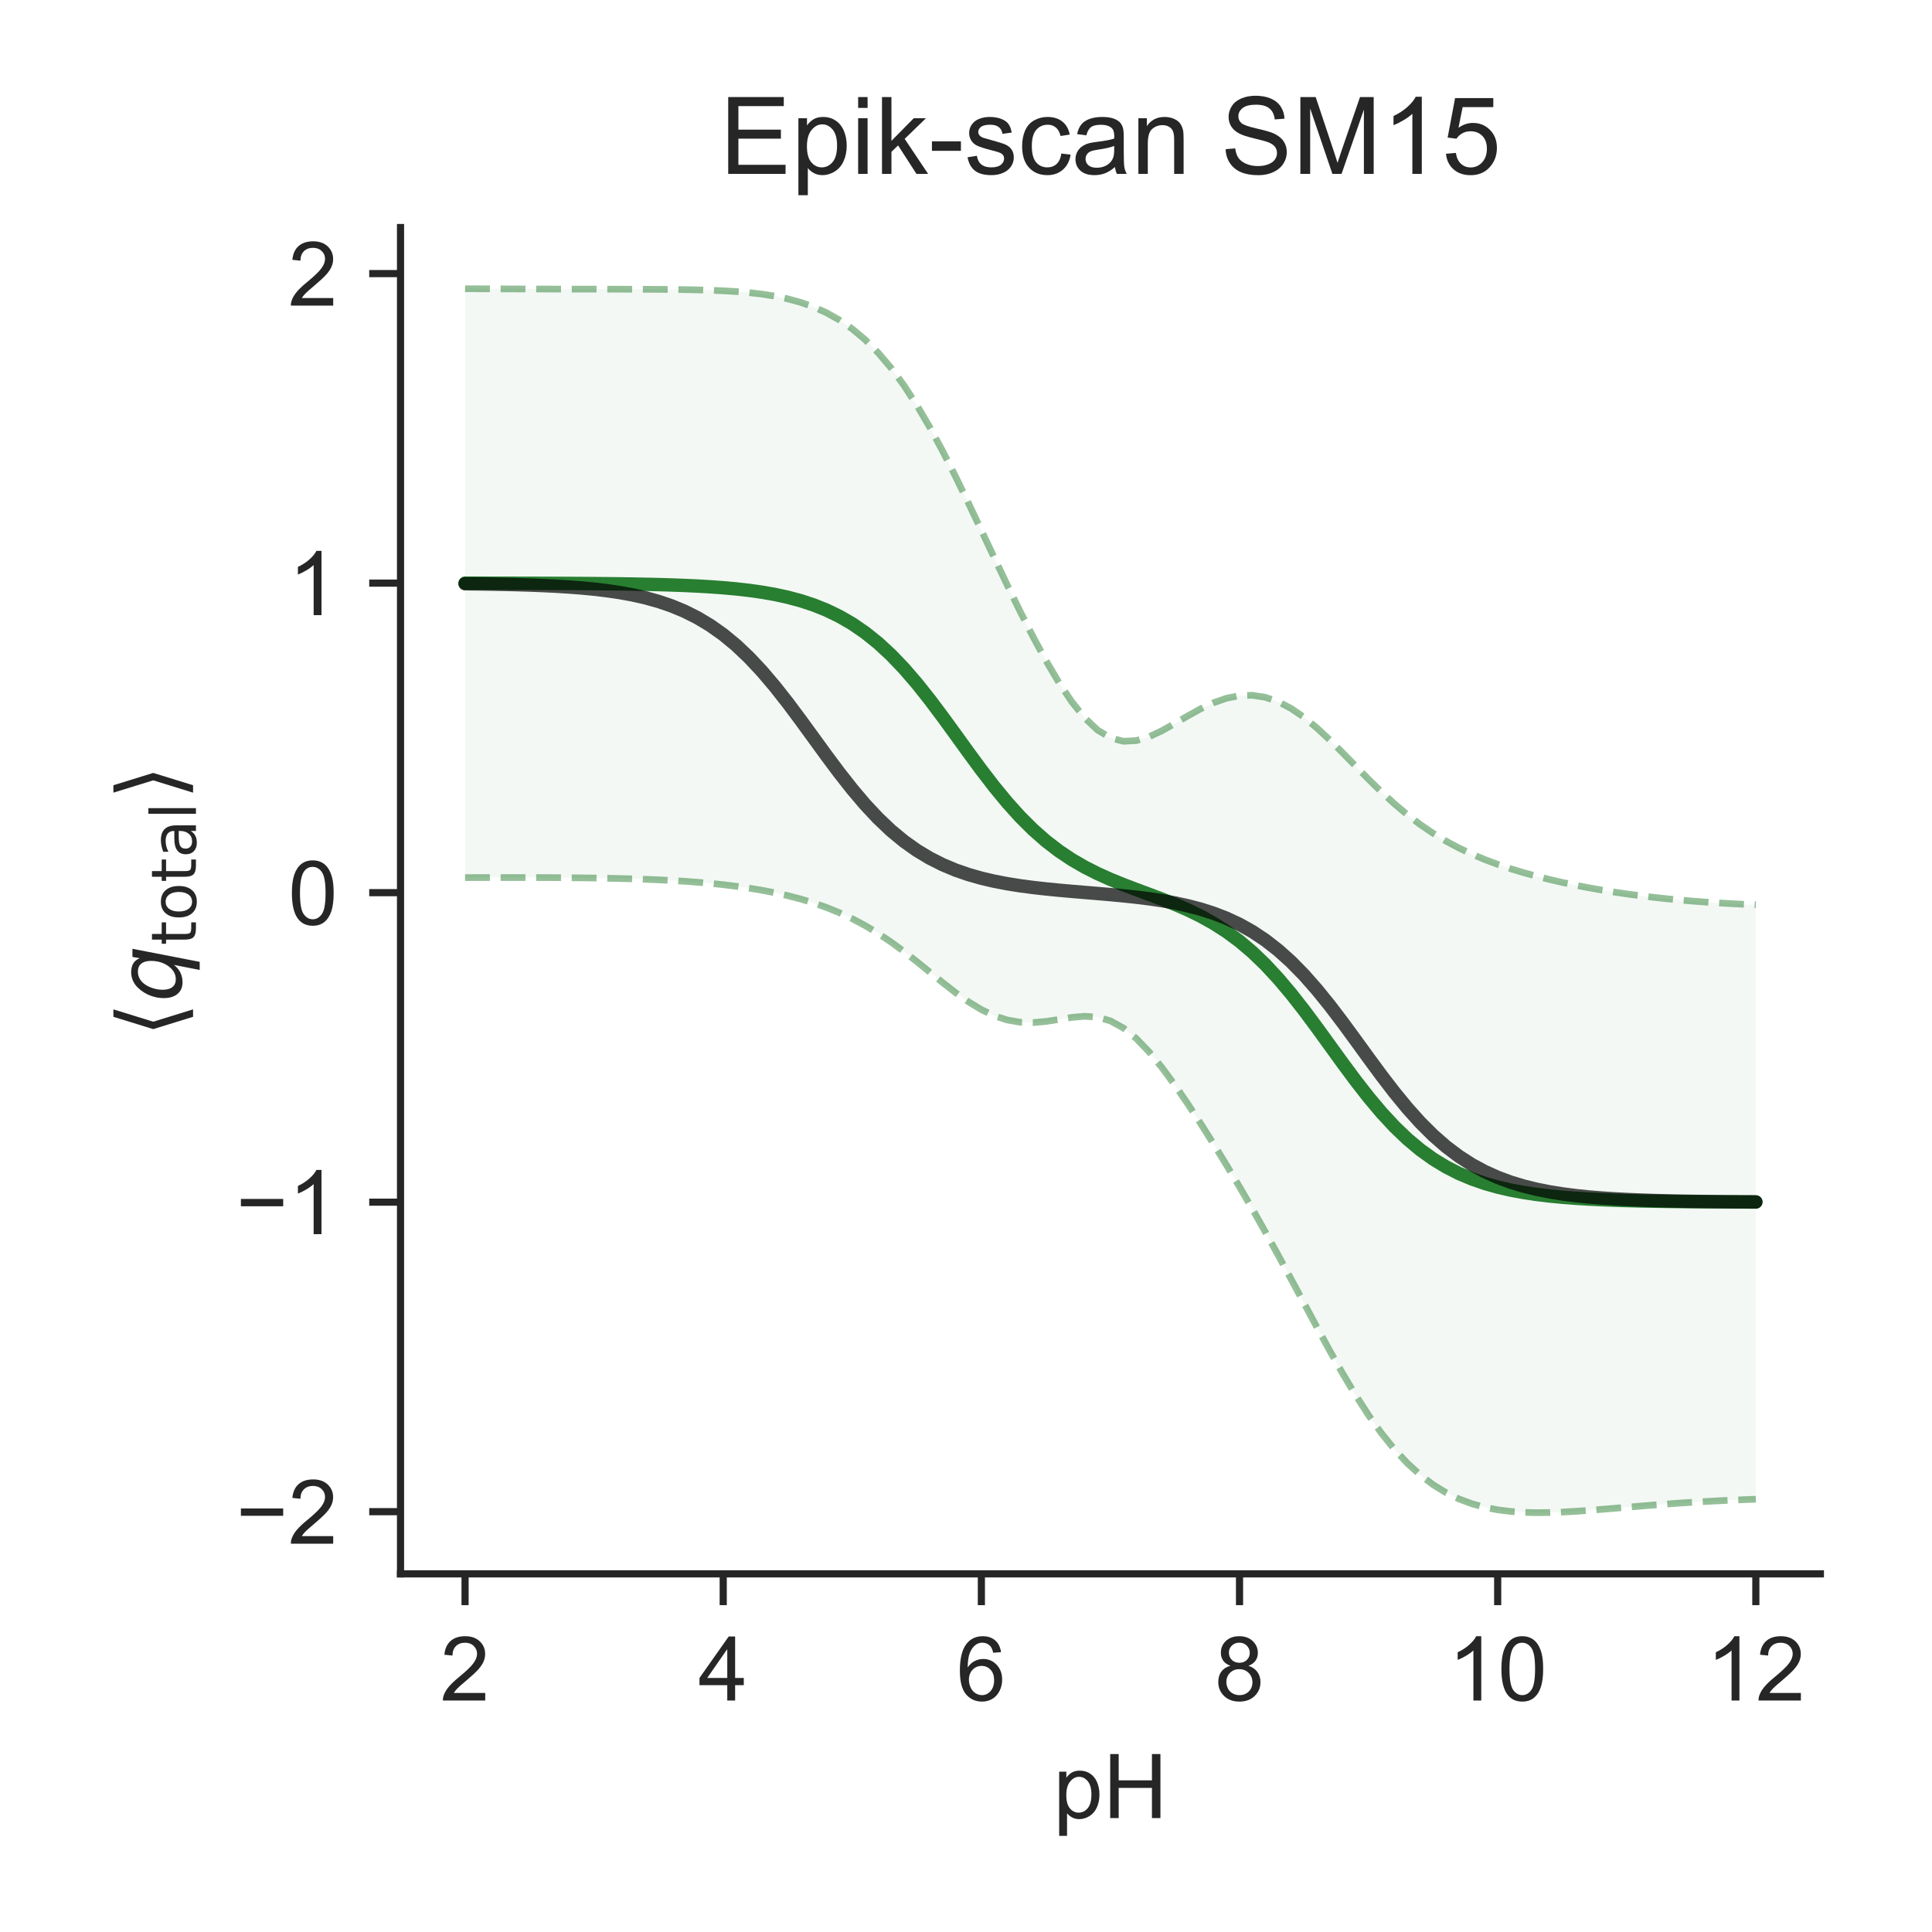 <?xml version="1.0" encoding="utf-8" standalone="no"?>
<!DOCTYPE svg PUBLIC "-//W3C//DTD SVG 1.1//EN"
  "http://www.w3.org/Graphics/SVG/1.1/DTD/svg11.dtd">
<!-- Created with matplotlib (http://matplotlib.org/) -->
<svg height="216pt" version="1.1" viewBox="0 0 216 216" width="216pt" xmlns="http://www.w3.org/2000/svg" xmlns:xlink="http://www.w3.org/1999/xlink">
 <defs>
  <style type="text/css">
*{stroke-linecap:butt;stroke-linejoin:round;}
  </style>
 </defs>
 <g id="figure_1">
  <g id="patch_1">
   <path d="M 0 216 
L 216 216 
L 216 0 
L 0 0 
z
" style="fill:#ffffff;"/>
  </g>
  <g id="axes_1">
   <g id="patch_2">
    <path d="M 44.78 175.96 
L 203.52 175.96 
L 203.52 25.44 
L 44.78 25.44 
z
" style="fill:#ffffff;"/>
   </g>
   <g id="matplotlib.axis_1">
    <g id="xtick_1">
     <g id="line2d_1">
      <defs>
       <path d="M 0 0 
L 0 3.5 
" id="meaa891a831" style="stroke:#262626;stroke-width:0.8;"/>
      </defs>
      <g>
       <use style="fill:#262626;stroke:#262626;stroke-width:0.8;" x="51.995" xlink:href="#meaa891a831" y="175.96"/>
      </g>
     </g>
     <g id="text_1">
      <!-- 2 -->
      <defs>
       <path d="M 50.344 8.453 
L 50.344 0 
L 3.031 0 
Q 2.938 3.172 4.047 6.109 
Q 5.859 10.938 9.828 15.625 
Q 13.812 20.312 21.344 26.469 
Q 33.016 36.031 37.109 41.625 
Q 41.219 47.219 41.219 52.203 
Q 41.219 57.422 37.469 61 
Q 33.734 64.594 27.734 64.594 
Q 21.391 64.594 17.578 60.781 
Q 13.766 56.984 13.719 50.25 
L 4.688 51.172 
Q 5.609 61.281 11.656 66.578 
Q 17.719 71.875 27.938 71.875 
Q 38.234 71.875 44.234 66.156 
Q 50.25 60.453 50.25 52 
Q 50.25 47.703 48.484 43.547 
Q 46.734 39.406 42.656 34.812 
Q 38.578 30.219 29.109 22.219 
Q 21.188 15.578 18.938 13.203 
Q 16.703 10.844 15.234 8.453 
z
" id="ArialMT-32"/>
      </defs>
      <g style="fill:#262626;" transform="translate(49.215 190.118)scale(0.1 -0.1)">
       <use xlink:href="#ArialMT-32"/>
      </g>
     </g>
    </g>
    <g id="xtick_2">
     <g id="line2d_2">
      <g>
       <use style="fill:#262626;stroke:#262626;stroke-width:0.8;" x="80.857" xlink:href="#meaa891a831" y="175.96"/>
      </g>
     </g>
     <g id="text_2">
      <!-- 4 -->
      <defs>
       <path d="M 32.328 0 
L 32.328 17.141 
L 1.266 17.141 
L 1.266 25.203 
L 33.938 71.578 
L 41.109 71.578 
L 41.109 25.203 
L 50.781 25.203 
L 50.781 17.141 
L 41.109 17.141 
L 41.109 0 
z
M 32.328 25.203 
L 32.328 57.469 
L 9.906 25.203 
z
" id="ArialMT-34"/>
      </defs>
      <g style="fill:#262626;" transform="translate(78.077 190.118)scale(0.1 -0.1)">
       <use xlink:href="#ArialMT-34"/>
      </g>
     </g>
    </g>
    <g id="xtick_3">
     <g id="line2d_3">
      <g>
       <use style="fill:#262626;stroke:#262626;stroke-width:0.8;" x="109.719" xlink:href="#meaa891a831" y="175.96"/>
      </g>
     </g>
     <g id="text_3">
      <!-- 6 -->
      <defs>
       <path d="M 49.75 54.047 
L 41.016 53.375 
Q 39.844 58.547 37.703 60.891 
Q 34.125 64.656 28.906 64.656 
Q 24.703 64.656 21.531 62.312 
Q 17.391 59.281 14.984 53.469 
Q 12.594 47.656 12.5 36.922 
Q 15.672 41.75 20.266 44.094 
Q 24.859 46.438 29.891 46.438 
Q 38.672 46.438 44.844 39.969 
Q 51.031 33.5 51.031 23.25 
Q 51.031 16.5 48.125 10.719 
Q 45.219 4.938 40.141 1.859 
Q 35.062 -1.219 28.609 -1.219 
Q 17.625 -1.219 10.688 6.859 
Q 3.766 14.938 3.766 33.5 
Q 3.766 54.25 11.422 63.672 
Q 18.109 71.875 29.438 71.875 
Q 37.891 71.875 43.281 67.141 
Q 48.688 62.406 49.75 54.047 
z
M 13.875 23.188 
Q 13.875 18.656 15.797 14.5 
Q 17.719 10.359 21.188 8.172 
Q 24.656 6 28.469 6 
Q 34.031 6 38.031 10.484 
Q 42.047 14.984 42.047 22.703 
Q 42.047 30.125 38.078 34.391 
Q 34.125 38.672 28.125 38.672 
Q 22.172 38.672 18.016 34.391 
Q 13.875 30.125 13.875 23.188 
z
" id="ArialMT-36"/>
      </defs>
      <g style="fill:#262626;" transform="translate(106.939 190.118)scale(0.1 -0.1)">
       <use xlink:href="#ArialMT-36"/>
      </g>
     </g>
    </g>
    <g id="xtick_4">
     <g id="line2d_4">
      <g>
       <use style="fill:#262626;stroke:#262626;stroke-width:0.8;" x="138.581" xlink:href="#meaa891a831" y="175.96"/>
      </g>
     </g>
     <g id="text_4">
      <!-- 8 -->
      <defs>
       <path d="M 17.672 38.812 
Q 12.203 40.828 9.562 44.531 
Q 6.938 48.25 6.938 53.422 
Q 6.938 61.234 12.547 66.547 
Q 18.172 71.875 27.484 71.875 
Q 36.859 71.875 42.578 66.422 
Q 48.297 60.984 48.297 53.172 
Q 48.297 48.188 45.672 44.5 
Q 43.062 40.828 37.75 38.812 
Q 44.344 36.672 47.781 31.875 
Q 51.219 27.094 51.219 20.453 
Q 51.219 11.281 44.719 5.031 
Q 38.234 -1.219 27.641 -1.219 
Q 17.047 -1.219 10.547 5.047 
Q 4.047 11.328 4.047 20.703 
Q 4.047 27.688 7.594 32.391 
Q 11.141 37.109 17.672 38.812 
z
M 15.922 53.719 
Q 15.922 48.641 19.188 45.406 
Q 22.469 42.188 27.688 42.188 
Q 32.766 42.188 36.016 45.375 
Q 39.266 48.578 39.266 53.219 
Q 39.266 58.062 35.906 61.359 
Q 32.562 64.656 27.594 64.656 
Q 22.562 64.656 19.234 61.422 
Q 15.922 58.203 15.922 53.719 
z
M 13.094 20.656 
Q 13.094 16.891 14.875 13.375 
Q 16.656 9.859 20.172 7.922 
Q 23.688 6 27.734 6 
Q 34.031 6 38.125 10.047 
Q 42.234 14.109 42.234 20.359 
Q 42.234 26.703 38.016 30.859 
Q 33.797 35.016 27.438 35.016 
Q 21.234 35.016 17.156 30.906 
Q 13.094 26.812 13.094 20.656 
z
" id="ArialMT-38"/>
      </defs>
      <g style="fill:#262626;" transform="translate(135.8 190.118)scale(0.1 -0.1)">
       <use xlink:href="#ArialMT-38"/>
      </g>
     </g>
    </g>
    <g id="xtick_5">
     <g id="line2d_5">
      <g>
       <use style="fill:#262626;stroke:#262626;stroke-width:0.8;" x="167.443" xlink:href="#meaa891a831" y="175.96"/>
      </g>
     </g>
     <g id="text_5">
      <!-- 10 -->
      <defs>
       <path d="M 37.25 0 
L 28.469 0 
L 28.469 56 
Q 25.297 52.984 20.141 49.953 
Q 14.984 46.922 10.891 45.406 
L 10.891 53.906 
Q 18.266 57.375 23.781 62.297 
Q 29.297 67.234 31.594 71.875 
L 37.25 71.875 
z
" id="ArialMT-31"/>
       <path d="M 4.156 35.297 
Q 4.156 48 6.766 55.734 
Q 9.375 63.484 14.516 67.672 
Q 19.672 71.875 27.484 71.875 
Q 33.25 71.875 37.594 69.547 
Q 41.938 67.234 44.766 62.859 
Q 47.609 58.5 49.219 52.219 
Q 50.828 45.953 50.828 35.297 
Q 50.828 22.703 48.234 14.969 
Q 45.656 7.234 40.5 3 
Q 35.359 -1.219 27.484 -1.219 
Q 17.141 -1.219 11.234 6.203 
Q 4.156 15.141 4.156 35.297 
z
M 13.188 35.297 
Q 13.188 17.672 17.312 11.828 
Q 21.438 6 27.484 6 
Q 33.547 6 37.672 11.859 
Q 41.797 17.719 41.797 35.297 
Q 41.797 52.984 37.672 58.781 
Q 33.547 64.594 27.391 64.594 
Q 21.344 64.594 17.719 59.469 
Q 13.188 52.938 13.188 35.297 
z
" id="ArialMT-30"/>
      </defs>
      <g style="fill:#262626;" transform="translate(161.882 190.118)scale(0.1 -0.1)">
       <use xlink:href="#ArialMT-31"/>
       <use x="55.615" xlink:href="#ArialMT-30"/>
      </g>
     </g>
    </g>
    <g id="xtick_6">
     <g id="line2d_6">
      <g>
       <use style="fill:#262626;stroke:#262626;stroke-width:0.8;" x="196.305" xlink:href="#meaa891a831" y="175.96"/>
      </g>
     </g>
     <g id="text_6">
      <!-- 12 -->
      <g style="fill:#262626;" transform="translate(190.744 190.118)scale(0.1 -0.1)">
       <use xlink:href="#ArialMT-31"/>
       <use x="55.615" xlink:href="#ArialMT-32"/>
      </g>
     </g>
    </g>
    <g id="text_7">
     <!-- pH -->
     <defs>
      <path d="M 6.594 -19.875 
L 6.594 51.859 
L 14.594 51.859 
L 14.594 45.125 
Q 17.438 49.078 21 51.047 
Q 24.562 53.031 29.641 53.031 
Q 36.281 53.031 41.359 49.609 
Q 46.438 46.188 49.016 39.953 
Q 51.609 33.734 51.609 26.312 
Q 51.609 18.359 48.75 11.984 
Q 45.906 5.609 40.453 2.219 
Q 35.016 -1.172 29 -1.172 
Q 24.609 -1.172 21.109 0.688 
Q 17.625 2.547 15.375 5.375 
L 15.375 -19.875 
z
M 14.547 25.641 
Q 14.547 15.625 18.594 10.844 
Q 22.656 6.062 28.422 6.062 
Q 34.281 6.062 38.453 11.016 
Q 42.625 15.969 42.625 26.375 
Q 42.625 36.281 38.547 41.203 
Q 34.469 46.141 28.812 46.141 
Q 23.188 46.141 18.859 40.891 
Q 14.547 35.641 14.547 25.641 
z
" id="ArialMT-70"/>
      <path d="M 8.016 0 
L 8.016 71.578 
L 17.484 71.578 
L 17.484 42.188 
L 54.688 42.188 
L 54.688 71.578 
L 64.156 71.578 
L 64.156 0 
L 54.688 0 
L 54.688 33.734 
L 17.484 33.734 
L 17.484 0 
z
" id="ArialMT-48"/>
     </defs>
     <g style="fill:#262626;" transform="translate(117.759 203.263)scale(0.1 -0.1)">
      <use xlink:href="#ArialMT-70"/>
      <use x="55.615" xlink:href="#ArialMT-48"/>
     </g>
    </g>
   </g>
   <g id="matplotlib.axis_2">
    <g id="ytick_1">
     <g id="line2d_7">
      <defs>
       <path d="M 0 0 
L -3.5 0 
" id="m110edb61a5" style="stroke:#262626;stroke-width:0.8;"/>
      </defs>
      <g>
       <use style="fill:#262626;stroke:#262626;stroke-width:0.8;" x="44.78" xlink:href="#m110edb61a5" y="169.009"/>
      </g>
     </g>
     <g id="text_8">
      <!-- −2 -->
      <defs>
       <path d="M 52.828 31.203 
L 5.562 31.203 
L 5.562 39.406 
L 52.828 39.406 
z
" id="ArialMT-2212"/>
      </defs>
      <g style="fill:#262626;" transform="translate(26.378 172.588)scale(0.1 -0.1)">
       <use xlink:href="#ArialMT-2212"/>
       <use x="58.398" xlink:href="#ArialMT-32"/>
      </g>
     </g>
    </g>
    <g id="ytick_2">
     <g id="line2d_8">
      <g>
       <use style="fill:#262626;stroke:#262626;stroke-width:0.8;" x="44.78" xlink:href="#m110edb61a5" y="134.404"/>
      </g>
     </g>
     <g id="text_9">
      <!-- −1 -->
      <g style="fill:#262626;" transform="translate(26.378 137.983)scale(0.1 -0.1)">
       <use xlink:href="#ArialMT-2212"/>
       <use x="58.398" xlink:href="#ArialMT-31"/>
      </g>
     </g>
    </g>
    <g id="ytick_3">
     <g id="line2d_9">
      <g>
       <use style="fill:#262626;stroke:#262626;stroke-width:0.8;" x="44.78" xlink:href="#m110edb61a5" y="99.799"/>
      </g>
     </g>
     <g id="text_10">
      <!-- 0 -->
      <g style="fill:#262626;" transform="translate(32.219 103.378)scale(0.1 -0.1)">
       <use xlink:href="#ArialMT-30"/>
      </g>
     </g>
    </g>
    <g id="ytick_4">
     <g id="line2d_10">
      <g>
       <use style="fill:#262626;stroke:#262626;stroke-width:0.8;" x="44.78" xlink:href="#m110edb61a5" y="65.194"/>
      </g>
     </g>
     <g id="text_11">
      <!-- 1 -->
      <g style="fill:#262626;" transform="translate(32.219 68.772)scale(0.1 -0.1)">
       <use xlink:href="#ArialMT-31"/>
      </g>
     </g>
    </g>
    <g id="ytick_5">
     <g id="line2d_11">
      <g>
       <use style="fill:#262626;stroke:#262626;stroke-width:0.8;" x="44.78" xlink:href="#m110edb61a5" y="30.588"/>
      </g>
     </g>
     <g id="text_12">
      <!-- 2 -->
      <g style="fill:#262626;" transform="translate(32.219 34.167)scale(0.1 -0.1)">
       <use xlink:href="#ArialMT-32"/>
      </g>
     </g>
    </g>
    <g id="text_13">
     <!-- $\langle q_\mathsf{total} \rangle$ -->
     <defs>
      <path d="M 8.938 31.344 
L 22.703 75.875 
L 31 75.875 
L 17.234 31.344 
L 31 -13.188 
L 22.703 -13.188 
z
" id="DejaVuSans-27e8"/>
      <path d="M 41.703 8.203 
Q 38.094 3.469 33.172 1.016 
Q 28.266 -1.422 22.312 -1.422 
Q 14.016 -1.422 9.297 4.172 
Q 4.594 9.766 4.594 19.578 
Q 4.594 27.484 7.5 34.859 
Q 10.406 42.234 15.828 48.094 
Q 19.344 51.906 23.906 53.953 
Q 28.469 56 33.5 56 
Q 39.547 56 43.453 53.609 
Q 47.359 51.219 49.125 46.391 
L 50.688 54.594 
L 59.719 54.594 
L 45.125 -20.609 
L 36.078 -20.609 
z
M 13.922 20.906 
Q 13.922 13.672 16.938 9.891 
Q 19.969 6.109 25.688 6.109 
Q 34.188 6.109 40.188 14.234 
Q 46.188 22.359 46.188 33.984 
Q 46.188 41.016 43.078 44.75 
Q 39.984 48.484 34.188 48.484 
Q 29.938 48.484 26.312 46.5 
Q 22.703 44.531 20.016 40.719 
Q 17.188 36.719 15.547 31.344 
Q 13.922 25.984 13.922 20.906 
z
" id="DejaVuSans-Oblique-71"/>
      <path d="M 18.312 70.219 
L 18.312 54.688 
L 36.812 54.688 
L 36.812 47.703 
L 18.312 47.703 
L 18.312 18.016 
Q 18.312 11.328 20.141 9.422 
Q 21.969 7.516 27.594 7.516 
L 36.812 7.516 
L 36.812 0 
L 27.594 0 
Q 17.188 0 13.234 3.875 
Q 9.281 7.766 9.281 18.016 
L 9.281 47.703 
L 2.688 47.703 
L 2.688 54.688 
L 9.281 54.688 
L 9.281 70.219 
z
" id="DejaVuSans-74"/>
      <path d="M 30.609 48.391 
Q 23.391 48.391 19.188 42.75 
Q 14.984 37.109 14.984 27.297 
Q 14.984 17.484 19.156 11.844 
Q 23.344 6.203 30.609 6.203 
Q 37.797 6.203 41.984 11.859 
Q 46.188 17.531 46.188 27.297 
Q 46.188 37.016 41.984 42.703 
Q 37.797 48.391 30.609 48.391 
z
M 30.609 56 
Q 42.328 56 49.016 48.375 
Q 55.719 40.766 55.719 27.297 
Q 55.719 13.875 49.016 6.219 
Q 42.328 -1.422 30.609 -1.422 
Q 18.844 -1.422 12.172 6.219 
Q 5.516 13.875 5.516 27.297 
Q 5.516 40.766 12.172 48.375 
Q 18.844 56 30.609 56 
z
" id="DejaVuSans-6f"/>
      <path d="M 34.281 27.484 
Q 23.391 27.484 19.188 25 
Q 14.984 22.516 14.984 16.5 
Q 14.984 11.719 18.141 8.906 
Q 21.297 6.109 26.703 6.109 
Q 34.188 6.109 38.703 11.406 
Q 43.219 16.703 43.219 25.484 
L 43.219 27.484 
z
M 52.203 31.203 
L 52.203 0 
L 43.219 0 
L 43.219 8.297 
Q 40.141 3.328 35.547 0.953 
Q 30.953 -1.422 24.312 -1.422 
Q 15.922 -1.422 10.953 3.297 
Q 6 8.016 6 15.922 
Q 6 25.141 12.172 29.828 
Q 18.359 34.516 30.609 34.516 
L 43.219 34.516 
L 43.219 35.406 
Q 43.219 41.609 39.141 45 
Q 35.062 48.391 27.688 48.391 
Q 23 48.391 18.547 47.266 
Q 14.109 46.141 10.016 43.891 
L 10.016 52.203 
Q 14.938 54.109 19.578 55.047 
Q 24.219 56 28.609 56 
Q 40.484 56 46.344 49.844 
Q 52.203 43.703 52.203 31.203 
z
" id="DejaVuSans-61"/>
      <path d="M 9.422 75.984 
L 18.406 75.984 
L 18.406 0 
L 9.422 0 
z
" id="DejaVuSans-6c"/>
      <path d="M 30.078 31.344 
L 16.312 -13.188 
L 8.016 -13.188 
L 21.781 31.344 
L 8.016 75.875 
L 16.312 75.875 
z
" id="DejaVuSans-27e9"/>
     </defs>
     <g style="fill:#262626;" transform="translate(20.278 115.95)rotate(-90)scale(0.1 -0.1)">
      <use transform="translate(0 0.125)" xlink:href="#DejaVuSans-27e8"/>
      <use transform="translate(39.014 0.125)" xlink:href="#DejaVuSans-Oblique-71"/>
      <use transform="translate(102.49 -16.281)scale(0.7)" xlink:href="#DejaVuSans-74"/>
      <use transform="translate(129.937 -16.281)scale(0.7)" xlink:href="#DejaVuSans-6f"/>
      <use transform="translate(172.764 -16.281)scale(0.7)" xlink:href="#DejaVuSans-74"/>
      <use transform="translate(200.21 -16.281)scale(0.7)" xlink:href="#DejaVuSans-61"/>
      <use transform="translate(243.105 -16.281)scale(0.7)" xlink:href="#DejaVuSans-6c"/>
      <use transform="translate(265.288 0.125)" xlink:href="#DejaVuSans-27e9"/>
     </g>
    </g>
   </g>
   <g id="PolyCollection_1">
    <defs>
     <path d="M 51.995 -183.718 
L 51.995 -117.884 
L 53.439 -117.888 
L 54.882 -117.891 
L 56.325 -117.892 
L 57.768 -117.892 
L 59.211 -117.89 
L 60.654 -117.886 
L 62.097 -117.879 
L 63.54 -117.869 
L 64.983 -117.855 
L 66.426 -117.836 
L 67.869 -117.811 
L 69.313 -117.78 
L 70.756 -117.742 
L 72.199 -117.693 
L 73.642 -117.634 
L 75.085 -117.561 
L 76.528 -117.473 
L 77.971 -117.367 
L 79.414 -117.241 
L 80.857 -117.091 
L 82.3 -116.915 
L 83.743 -116.709 
L 85.187 -116.468 
L 86.63 -116.188 
L 88.073 -115.864 
L 89.516 -115.487 
L 90.959 -115.05 
L 92.402 -114.544 
L 93.845 -113.959 
L 95.288 -113.286 
L 96.731 -112.517 
L 98.174 -111.648 
L 99.617 -110.679 
L 101.061 -109.621 
L 102.504 -108.491 
L 103.947 -107.32 
L 105.39 -106.148 
L 106.833 -105.023 
L 108.276 -103.998 
L 109.719 -103.122 
L 111.162 -102.436 
L 112.605 -101.965 
L 114.048 -101.717 
L 115.491 -101.676 
L 116.935 -101.801 
L 118.378 -102.024 
L 119.821 -102.254 
L 121.264 -102.379 
L 122.707 -102.283 
L 124.15 -101.865 
L 125.593 -101.069 
L 127.036 -99.896 
L 128.479 -98.392 
L 129.922 -96.625 
L 131.365 -94.665 
L 132.809 -92.564 
L 134.252 -90.361 
L 135.695 -88.077 
L 137.138 -85.725 
L 138.581 -83.306 
L 140.024 -80.819 
L 141.467 -78.266 
L 142.91 -75.651 
L 144.353 -72.985 
L 145.796 -70.292 
L 147.239 -67.605 
L 148.683 -64.964 
L 150.126 -62.415 
L 151.569 -60.005 
L 153.012 -57.775 
L 154.455 -55.754 
L 155.898 -53.964 
L 157.341 -52.412 
L 158.784 -51.096 
L 160.227 -50.003 
L 161.67 -49.117 
L 163.113 -48.416 
L 164.557 -47.878 
L 166 -47.48 
L 167.443 -47.2 
L 168.886 -47.019 
L 170.329 -46.918 
L 171.772 -46.882 
L 173.215 -46.896 
L 174.658 -46.949 
L 176.101 -47.031 
L 177.544 -47.132 
L 178.987 -47.246 
L 180.431 -47.366 
L 181.874 -47.488 
L 183.317 -47.609 
L 184.76 -47.727 
L 186.203 -47.838 
L 187.646 -47.942 
L 189.089 -48.037 
L 190.532 -48.124 
L 191.975 -48.202 
L 193.418 -48.272 
L 194.861 -48.332 
L 196.305 -48.385 
L 196.305 -114.843 
L 196.305 -114.843 
L 194.861 -114.905 
L 193.418 -114.977 
L 191.975 -115.061 
L 190.532 -115.157 
L 189.089 -115.267 
L 187.646 -115.391 
L 186.203 -115.532 
L 184.76 -115.689 
L 183.317 -115.863 
L 181.874 -116.056 
L 180.431 -116.27 
L 178.987 -116.504 
L 177.544 -116.76 
L 176.101 -117.04 
L 174.658 -117.345 
L 173.215 -117.678 
L 171.772 -118.041 
L 170.329 -118.439 
L 168.886 -118.877 
L 167.443 -119.362 
L 166 -119.902 
L 164.557 -120.507 
L 163.113 -121.189 
L 161.67 -121.96 
L 160.227 -122.832 
L 158.784 -123.815 
L 157.341 -124.915 
L 155.898 -126.132 
L 154.455 -127.457 
L 153.012 -128.87 
L 151.569 -130.339 
L 150.126 -131.82 
L 148.683 -133.261 
L 147.239 -134.606 
L 145.796 -135.798 
L 144.353 -136.791 
L 142.91 -137.546 
L 141.467 -138.04 
L 140.024 -138.265 
L 138.581 -138.225 
L 137.138 -137.939 
L 135.695 -137.437 
L 134.252 -136.762 
L 132.809 -135.968 
L 131.365 -135.123 
L 129.922 -134.311 
L 128.479 -133.631 
L 127.036 -133.198 
L 125.593 -133.125 
L 124.15 -133.504 
L 122.707 -134.382 
L 121.264 -135.747 
L 119.821 -137.547 
L 118.378 -139.706 
L 116.935 -142.15 
L 115.491 -144.816 
L 114.048 -147.65 
L 112.605 -150.605 
L 111.162 -153.638 
L 109.719 -156.702 
L 108.276 -159.746 
L 106.833 -162.718 
L 105.39 -165.565 
L 103.947 -168.237 
L 102.504 -170.696 
L 101.061 -172.911 
L 99.617 -174.869 
L 98.174 -176.567 
L 96.731 -178.014 
L 95.288 -179.225 
L 93.845 -180.224 
L 92.402 -181.034 
L 90.959 -181.682 
L 89.516 -182.192 
L 88.073 -182.587 
L 86.63 -182.889 
L 85.187 -183.116 
L 83.743 -183.283 
L 82.3 -183.404 
L 80.857 -183.49 
L 79.414 -183.55 
L 77.971 -183.591 
L 76.528 -183.619 
L 75.085 -183.637 
L 73.642 -183.649 
L 72.199 -183.658 
L 70.756 -183.663 
L 69.313 -183.667 
L 67.869 -183.67 
L 66.426 -183.673 
L 64.983 -183.675 
L 63.54 -183.678 
L 62.097 -183.681 
L 60.654 -183.685 
L 59.211 -183.69 
L 57.768 -183.695 
L 56.325 -183.7 
L 54.882 -183.706 
L 53.439 -183.712 
L 51.995 -183.718 
z
" id="md9fc59dfff" style="stroke:#ffffff;stroke-opacity:0.05;"/>
    </defs>
    <g clip-path="url(#p9e3baae089)">
     <use style="fill:#12711c;fill-opacity:0.05;stroke:#ffffff;stroke-opacity:0.05;" x="0" xlink:href="#md9fc59dfff" y="216"/>
    </g>
   </g>
   <g id="line2d_12">
    <path clip-path="url(#p9e3baae089)" d="M 51.995 65.199 
L 53.439 65.2 
L 54.882 65.202 
L 56.325 65.204 
L 57.768 65.207 
L 59.211 65.21 
L 60.654 65.214 
L 62.097 65.22 
L 63.54 65.227 
L 64.983 65.235 
L 66.426 65.246 
L 67.869 65.259 
L 69.313 65.276 
L 70.756 65.298 
L 72.199 65.325 
L 73.642 65.358 
L 75.085 65.401 
L 76.528 65.454 
L 77.971 65.521 
L 79.414 65.605 
L 80.857 65.709 
L 82.3 65.841 
L 83.743 66.004 
L 85.187 66.208 
L 86.63 66.461 
L 88.073 66.774 
L 89.516 67.16 
L 90.959 67.634 
L 92.402 68.211 
L 93.845 68.909 
L 95.288 69.744 
L 96.731 70.735 
L 98.174 71.892 
L 99.617 73.226 
L 101.061 74.734 
L 102.504 76.407 
L 103.947 78.221 
L 105.39 80.144 
L 106.833 82.129 
L 108.276 84.128 
L 109.719 86.088 
L 111.162 87.963 
L 112.605 89.715 
L 114.048 91.317 
L 115.491 92.754 
L 116.935 94.025 
L 118.378 95.135 
L 119.821 96.1 
L 121.264 96.937 
L 122.707 97.668 
L 124.15 98.316 
L 125.593 98.903 
L 127.036 99.453 
L 128.479 99.988 
L 129.922 100.532 
L 131.365 101.106 
L 132.809 101.734 
L 134.252 102.439 
L 135.695 103.243 
L 137.138 104.168 
L 138.581 105.235 
L 140.024 106.458 
L 141.467 107.847 
L 142.91 109.402 
L 144.353 111.112 
L 145.796 112.955 
L 147.239 114.895 
L 148.683 116.888 
L 150.126 118.882 
L 151.569 120.828 
L 153.012 122.678 
L 154.455 124.394 
L 155.898 125.952 
L 157.341 127.336 
L 158.784 128.545 
L 160.227 129.582 
L 161.67 130.461 
L 163.113 131.197 
L 164.557 131.807 
L 166 132.309 
L 167.443 132.719 
L 168.886 133.052 
L 170.329 133.321 
L 171.772 133.538 
L 173.215 133.713 
L 174.658 133.853 
L 176.101 133.965 
L 177.544 134.054 
L 178.987 134.125 
L 180.431 134.182 
L 181.874 134.228 
L 183.317 134.264 
L 184.76 134.292 
L 186.203 134.315 
L 187.646 134.333 
L 189.089 134.348 
L 190.532 134.359 
L 191.975 134.368 
L 193.418 134.376 
L 194.861 134.381 
L 196.305 134.386 
" style="fill:none;opacity:0.9;stroke:#12711c;stroke-linecap:round;stroke-width:1.5;"/>
   </g>
   <g id="line2d_13">
    <path clip-path="url(#p9e3baae089)" d="M 51.995 65.262 
L 53.439 65.28 
L 54.882 65.303 
L 56.325 65.331 
L 57.768 65.366 
L 59.211 65.41 
L 60.654 65.466 
L 62.097 65.536 
L 63.54 65.624 
L 64.983 65.733 
L 66.426 65.87 
L 67.869 66.041 
L 69.313 66.254 
L 70.756 66.518 
L 72.199 66.845 
L 73.642 67.247 
L 75.085 67.74 
L 76.528 68.339 
L 77.971 69.063 
L 79.414 69.928 
L 80.857 70.95 
L 82.3 72.141 
L 83.743 73.508 
L 85.187 75.048 
L 86.63 76.747 
L 88.073 78.582 
L 89.516 80.514 
L 90.959 82.498 
L 92.402 84.481 
L 93.845 86.414 
L 95.288 88.249 
L 96.731 89.95 
L 98.174 91.491 
L 99.617 92.859 
L 101.061 94.052 
L 102.504 95.077 
L 103.947 95.945 
L 105.39 96.672 
L 106.833 97.277 
L 108.276 97.776 
L 109.719 98.187 
L 111.162 98.524 
L 112.605 98.801 
L 114.048 99.03 
L 115.491 99.221 
L 116.935 99.384 
L 118.378 99.526 
L 119.821 99.654 
L 121.264 99.775 
L 122.707 99.894 
L 124.15 100.019 
L 125.593 100.155 
L 127.036 100.308 
L 128.479 100.487 
L 129.922 100.7 
L 131.365 100.956 
L 132.809 101.268 
L 134.252 101.647 
L 135.695 102.109 
L 137.138 102.669 
L 138.581 103.345 
L 140.024 104.155 
L 141.467 105.116 
L 142.91 106.24 
L 144.353 107.538 
L 145.796 109.011 
L 147.239 110.65 
L 148.683 112.435 
L 150.126 114.334 
L 151.569 116.303 
L 153.012 118.293 
L 154.455 120.252 
L 155.898 122.131 
L 157.341 123.888 
L 158.784 125.494 
L 160.227 126.931 
L 161.67 128.192 
L 163.113 129.28 
L 164.557 130.206 
L 166 130.984 
L 167.443 131.631 
L 168.886 132.165 
L 170.329 132.601 
L 171.772 132.956 
L 173.215 133.244 
L 174.658 133.476 
L 176.101 133.663 
L 177.544 133.813 
L 178.987 133.933 
L 180.431 134.028 
L 181.874 134.105 
L 183.317 134.166 
L 184.76 134.215 
L 186.203 134.253 
L 187.646 134.284 
L 189.089 134.309 
L 190.532 134.328 
L 191.975 134.344 
L 193.418 134.356 
L 194.861 134.366 
L 196.305 134.374 
" style="fill:none;opacity:0.7;stroke:#000000;stroke-linecap:round;stroke-width:1.5;"/>
   </g>
   <g id="line2d_14">
    <path clip-path="url(#p9e3baae089)" d="M 51.995 32.282 
L 53.439 32.288 
L 54.882 32.294 
L 56.325 32.3 
L 57.768 32.305 
L 59.211 32.31 
L 60.654 32.315 
L 62.097 32.319 
L 63.54 32.322 
L 64.983 32.325 
L 66.426 32.327 
L 67.869 32.33 
L 69.313 32.333 
L 70.756 32.337 
L 72.199 32.342 
L 73.642 32.351 
L 75.085 32.363 
L 76.528 32.381 
L 77.971 32.409 
L 79.414 32.45 
L 80.857 32.51 
L 82.3 32.596 
L 83.743 32.717 
L 85.187 32.884 
L 86.63 33.111 
L 88.073 33.413 
L 89.516 33.808 
L 90.959 34.318 
L 92.402 34.966 
L 93.845 35.776 
L 95.288 36.775 
L 96.731 37.986 
L 98.174 39.433 
L 99.617 41.131 
L 101.061 43.089 
L 102.504 45.304 
L 103.947 47.763 
L 105.39 50.435 
L 106.833 53.282 
L 108.276 56.254 
L 109.719 59.298 
L 111.162 62.362 
L 112.605 65.395 
L 114.048 68.35 
L 115.491 71.184 
L 116.935 73.85 
L 118.378 76.294 
L 119.821 78.453 
L 121.264 80.253 
L 122.707 81.618 
L 124.15 82.496 
L 125.593 82.875 
L 127.036 82.802 
L 128.479 82.369 
L 129.922 81.689 
L 131.365 80.877 
L 132.809 80.032 
L 134.252 79.238 
L 135.695 78.563 
L 137.138 78.061 
L 138.581 77.775 
L 140.024 77.735 
L 141.467 77.96 
L 142.91 78.454 
L 144.353 79.209 
L 145.796 80.202 
L 147.239 81.394 
L 148.683 82.739 
L 150.126 84.18 
L 151.569 85.661 
L 153.012 87.13 
L 154.455 88.543 
L 155.898 89.868 
L 157.341 91.085 
L 158.784 92.185 
L 160.227 93.168 
L 161.67 94.04 
L 163.113 94.811 
L 164.557 95.493 
L 166 96.098 
L 167.443 96.638 
L 168.886 97.123 
L 170.329 97.561 
L 171.772 97.959 
L 173.215 98.322 
L 174.658 98.655 
L 176.101 98.96 
L 177.544 99.24 
L 178.987 99.496 
L 180.431 99.73 
L 181.874 99.944 
L 183.317 100.137 
L 184.76 100.311 
L 186.203 100.468 
L 187.646 100.609 
L 189.089 100.733 
L 190.532 100.843 
L 191.975 100.939 
L 193.418 101.023 
L 194.861 101.095 
L 196.305 101.157 
" style="fill:none;opacity:0.45;stroke:#12711c;stroke-dasharray:2.775,1.2;stroke-dashoffset:0;stroke-width:0.75;"/>
   </g>
   <g id="line2d_15">
    <path clip-path="url(#p9e3baae089)" d="M 51.995 98.116 
L 53.439 98.112 
L 54.882 98.109 
L 56.325 98.108 
L 57.768 98.108 
L 59.211 98.11 
L 60.654 98.114 
L 62.097 98.121 
L 63.54 98.131 
L 64.983 98.145 
L 66.426 98.164 
L 67.869 98.189 
L 69.313 98.22 
L 70.756 98.258 
L 72.199 98.307 
L 73.642 98.366 
L 75.085 98.439 
L 76.528 98.527 
L 77.971 98.633 
L 79.414 98.759 
L 80.857 98.909 
L 82.3 99.085 
L 83.743 99.291 
L 85.187 99.532 
L 86.63 99.812 
L 88.073 100.136 
L 89.516 100.513 
L 90.959 100.95 
L 92.402 101.456 
L 93.845 102.041 
L 95.288 102.714 
L 96.731 103.483 
L 98.174 104.352 
L 99.617 105.321 
L 101.061 106.379 
L 102.504 107.509 
L 103.947 108.68 
L 105.39 109.852 
L 106.833 110.977 
L 108.276 112.002 
L 109.719 112.878 
L 111.162 113.564 
L 112.605 114.035 
L 114.048 114.283 
L 115.491 114.324 
L 116.935 114.199 
L 118.378 113.976 
L 119.821 113.746 
L 121.264 113.621 
L 122.707 113.717 
L 124.15 114.135 
L 125.593 114.931 
L 127.036 116.104 
L 128.479 117.608 
L 129.922 119.375 
L 131.365 121.335 
L 132.809 123.436 
L 134.252 125.639 
L 135.695 127.923 
L 137.138 130.275 
L 138.581 132.694 
L 140.024 135.181 
L 141.467 137.734 
L 142.91 140.349 
L 144.353 143.015 
L 145.796 145.708 
L 147.239 148.395 
L 148.683 151.036 
L 150.126 153.585 
L 151.569 155.995 
L 153.012 158.225 
L 154.455 160.246 
L 155.898 162.036 
L 157.341 163.588 
L 158.784 164.904 
L 160.227 165.997 
L 161.67 166.883 
L 163.113 167.584 
L 164.557 168.122 
L 166 168.52 
L 167.443 168.8 
L 168.886 168.981 
L 170.329 169.082 
L 171.772 169.118 
L 173.215 169.104 
L 174.658 169.051 
L 176.101 168.969 
L 177.544 168.868 
L 178.987 168.754 
L 180.431 168.634 
L 181.874 168.512 
L 183.317 168.391 
L 184.76 168.273 
L 186.203 168.162 
L 187.646 168.058 
L 189.089 167.963 
L 190.532 167.876 
L 191.975 167.798 
L 193.418 167.728 
L 194.861 167.668 
L 196.305 167.615 
" style="fill:none;opacity:0.45;stroke:#12711c;stroke-dasharray:2.775,1.2;stroke-dashoffset:0;stroke-width:0.75;"/>
   </g>
   <g id="patch_3">
    <path d="M 44.78 175.96 
L 44.78 25.44 
" style="fill:none;stroke:#262626;stroke-linecap:square;stroke-linejoin:miter;stroke-width:0.8;"/>
   </g>
   <g id="patch_4">
    <path d="M 44.78 175.96 
L 203.52 175.96 
" style="fill:none;stroke:#262626;stroke-linecap:square;stroke-linejoin:miter;stroke-width:0.8;"/>
   </g>
   <g id="text_14">
    <!-- Epik-scan SM15 -->
    <defs>
     <path d="M 7.906 0 
L 7.906 71.578 
L 59.672 71.578 
L 59.672 63.141 
L 17.391 63.141 
L 17.391 41.219 
L 56.984 41.219 
L 56.984 32.812 
L 17.391 32.812 
L 17.391 8.453 
L 61.328 8.453 
L 61.328 0 
z
" id="ArialMT-45"/>
     <path d="M 6.641 61.469 
L 6.641 71.578 
L 15.438 71.578 
L 15.438 61.469 
z
M 6.641 0 
L 6.641 51.859 
L 15.438 51.859 
L 15.438 0 
z
" id="ArialMT-69"/>
     <path d="M 6.641 0 
L 6.641 71.578 
L 15.438 71.578 
L 15.438 30.766 
L 36.234 51.859 
L 47.609 51.859 
L 27.781 32.625 
L 49.609 0 
L 38.766 0 
L 21.625 26.516 
L 15.438 20.562 
L 15.438 0 
z
" id="ArialMT-6b"/>
     <path d="M 3.172 21.484 
L 3.172 30.328 
L 30.172 30.328 
L 30.172 21.484 
z
" id="ArialMT-2d"/>
     <path d="M 3.078 15.484 
L 11.766 16.844 
Q 12.5 11.625 15.844 8.844 
Q 19.188 6.062 25.203 6.062 
Q 31.25 6.062 34.172 8.516 
Q 37.109 10.984 37.109 14.312 
Q 37.109 17.281 34.516 19 
Q 32.719 20.172 25.531 21.969 
Q 15.875 24.422 12.141 26.203 
Q 8.406 27.984 6.469 31.125 
Q 4.547 34.281 4.547 38.094 
Q 4.547 41.547 6.125 44.5 
Q 7.719 47.469 10.453 49.422 
Q 12.5 50.922 16.031 51.969 
Q 19.578 53.031 23.641 53.031 
Q 29.734 53.031 34.344 51.266 
Q 38.969 49.516 41.156 46.5 
Q 43.359 43.5 44.188 38.484 
L 35.594 37.312 
Q 35.016 41.312 32.203 43.547 
Q 29.391 45.797 24.266 45.797 
Q 18.219 45.797 15.625 43.797 
Q 13.031 41.797 13.031 39.109 
Q 13.031 37.406 14.109 36.031 
Q 15.188 34.625 17.484 33.688 
Q 18.797 33.203 25.25 31.453 
Q 34.578 28.953 38.25 27.359 
Q 41.938 25.781 44.031 22.75 
Q 46.141 19.734 46.141 15.234 
Q 46.141 10.844 43.578 6.953 
Q 41.016 3.078 36.172 0.953 
Q 31.344 -1.172 25.25 -1.172 
Q 15.141 -1.172 9.844 3.031 
Q 4.547 7.234 3.078 15.484 
z
" id="ArialMT-73"/>
     <path d="M 40.438 19 
L 49.078 17.875 
Q 47.656 8.938 41.812 3.875 
Q 35.984 -1.172 27.484 -1.172 
Q 16.844 -1.172 10.375 5.781 
Q 3.906 12.75 3.906 25.734 
Q 3.906 34.125 6.688 40.422 
Q 9.469 46.734 15.156 49.875 
Q 20.844 53.031 27.547 53.031 
Q 35.984 53.031 41.359 48.75 
Q 46.734 44.484 48.25 36.625 
L 39.703 35.297 
Q 38.484 40.531 35.375 43.156 
Q 32.281 45.797 27.875 45.797 
Q 21.234 45.797 17.078 41.031 
Q 12.938 36.281 12.938 25.984 
Q 12.938 15.531 16.938 10.797 
Q 20.953 6.062 27.391 6.062 
Q 32.562 6.062 36.031 9.234 
Q 39.5 12.406 40.438 19 
z
" id="ArialMT-63"/>
     <path d="M 40.438 6.391 
Q 35.547 2.25 31.031 0.531 
Q 26.516 -1.172 21.344 -1.172 
Q 12.797 -1.172 8.203 3 
Q 3.609 7.172 3.609 13.672 
Q 3.609 17.484 5.344 20.625 
Q 7.078 23.781 9.891 25.688 
Q 12.703 27.594 16.219 28.562 
Q 18.797 29.25 24.031 29.891 
Q 34.672 31.156 39.703 32.906 
Q 39.75 34.719 39.75 35.203 
Q 39.75 40.578 37.25 42.781 
Q 33.891 45.75 27.25 45.75 
Q 21.047 45.75 18.094 43.578 
Q 15.141 41.406 13.719 35.891 
L 5.125 37.062 
Q 6.297 42.578 8.984 45.969 
Q 11.672 49.359 16.75 51.188 
Q 21.828 53.031 28.516 53.031 
Q 35.156 53.031 39.297 51.469 
Q 43.453 49.906 45.406 47.531 
Q 47.359 45.172 48.141 41.547 
Q 48.578 39.312 48.578 33.453 
L 48.578 21.734 
Q 48.578 9.469 49.141 6.219 
Q 49.703 2.984 51.375 0 
L 42.188 0 
Q 40.828 2.734 40.438 6.391 
z
M 39.703 26.031 
Q 34.906 24.078 25.344 22.703 
Q 19.922 21.922 17.672 20.938 
Q 15.438 19.969 14.203 18.094 
Q 12.984 16.219 12.984 13.922 
Q 12.984 10.406 15.641 8.062 
Q 18.312 5.719 23.438 5.719 
Q 28.516 5.719 32.469 7.938 
Q 36.422 10.156 38.281 14.016 
Q 39.703 17 39.703 22.797 
z
" id="ArialMT-61"/>
     <path d="M 6.594 0 
L 6.594 51.859 
L 14.5 51.859 
L 14.5 44.484 
Q 20.219 53.031 31 53.031 
Q 35.688 53.031 39.625 51.344 
Q 43.562 49.656 45.516 46.922 
Q 47.469 44.188 48.25 40.438 
Q 48.734 37.984 48.734 31.891 
L 48.734 0 
L 39.938 0 
L 39.938 31.547 
Q 39.938 36.922 38.906 39.578 
Q 37.891 42.234 35.281 43.812 
Q 32.672 45.406 29.156 45.406 
Q 23.531 45.406 19.453 41.844 
Q 15.375 38.281 15.375 28.328 
L 15.375 0 
z
" id="ArialMT-6e"/>
     <path id="ArialMT-20"/>
     <path d="M 4.5 23 
L 13.422 23.781 
Q 14.062 18.406 16.375 14.969 
Q 18.703 11.531 23.578 9.406 
Q 28.469 7.281 34.578 7.281 
Q 39.984 7.281 44.141 8.891 
Q 48.297 10.5 50.312 13.297 
Q 52.344 16.109 52.344 19.438 
Q 52.344 22.797 50.391 25.312 
Q 48.438 27.828 43.953 29.547 
Q 41.062 30.672 31.203 33.031 
Q 21.344 35.406 17.391 37.5 
Q 12.25 40.188 9.734 44.156 
Q 7.234 48.141 7.234 53.078 
Q 7.234 58.5 10.297 63.203 
Q 13.375 67.922 19.281 70.359 
Q 25.203 72.797 32.422 72.797 
Q 40.375 72.797 46.453 70.234 
Q 52.547 67.672 55.812 62.688 
Q 59.078 57.719 59.328 51.422 
L 50.25 50.734 
Q 49.516 57.516 45.281 60.984 
Q 41.062 64.453 32.812 64.453 
Q 24.219 64.453 20.281 61.297 
Q 16.359 58.156 16.359 53.719 
Q 16.359 49.859 19.141 47.359 
Q 21.875 44.875 33.422 42.266 
Q 44.969 39.656 49.266 37.703 
Q 55.516 34.812 58.484 30.391 
Q 61.469 25.984 61.469 20.219 
Q 61.469 14.5 58.203 9.438 
Q 54.938 4.391 48.797 1.578 
Q 42.672 -1.219 35.016 -1.219 
Q 25.297 -1.219 18.719 1.609 
Q 12.156 4.438 8.422 10.125 
Q 4.688 15.828 4.5 23 
z
" id="ArialMT-53"/>
     <path d="M 7.422 0 
L 7.422 71.578 
L 21.688 71.578 
L 38.625 20.906 
Q 40.969 13.812 42.047 10.297 
Q 43.266 14.203 45.844 21.781 
L 62.984 71.578 
L 75.734 71.578 
L 75.734 0 
L 66.609 0 
L 66.609 59.906 
L 45.797 0 
L 37.25 0 
L 16.547 60.938 
L 16.547 0 
z
" id="ArialMT-4d"/>
     <path d="M 4.156 18.75 
L 13.375 19.531 
Q 14.406 12.797 18.141 9.391 
Q 21.875 6 27.156 6 
Q 33.5 6 37.891 10.781 
Q 42.281 15.578 42.281 23.484 
Q 42.281 31 38.062 35.344 
Q 33.844 39.703 27 39.703 
Q 22.75 39.703 19.328 37.766 
Q 15.922 35.844 13.969 32.766 
L 5.719 33.844 
L 12.641 70.609 
L 48.25 70.609 
L 48.25 62.203 
L 19.672 62.203 
L 15.828 42.969 
Q 22.266 47.469 29.344 47.469 
Q 38.719 47.469 45.156 40.969 
Q 51.609 34.469 51.609 24.266 
Q 51.609 14.547 45.953 7.469 
Q 39.062 -1.219 27.156 -1.219 
Q 17.391 -1.219 11.203 4.25 
Q 5.031 9.719 4.156 18.75 
z
" id="ArialMT-35"/>
    </defs>
    <g style="fill:#262626;" transform="translate(80.467 19.44)scale(0.12 -0.12)">
     <use xlink:href="#ArialMT-45"/>
     <use x="66.699" xlink:href="#ArialMT-70"/>
     <use x="122.314" xlink:href="#ArialMT-69"/>
     <use x="144.531" xlink:href="#ArialMT-6b"/>
     <use x="194.531" xlink:href="#ArialMT-2d"/>
     <use x="227.832" xlink:href="#ArialMT-73"/>
     <use x="277.832" xlink:href="#ArialMT-63"/>
     <use x="327.832" xlink:href="#ArialMT-61"/>
     <use x="383.447" xlink:href="#ArialMT-6e"/>
     <use x="439.062" xlink:href="#ArialMT-20"/>
     <use x="466.846" xlink:href="#ArialMT-53"/>
     <use x="533.545" xlink:href="#ArialMT-4d"/>
     <use x="616.846" xlink:href="#ArialMT-31"/>
     <use x="672.461" xlink:href="#ArialMT-35"/>
    </g>
   </g>
  </g>
 </g>
 <defs>
  <clipPath id="p9e3baae089">
   <rect height="150.52" width="158.74" x="44.78" y="25.44"/>
  </clipPath>
 </defs>
</svg>
